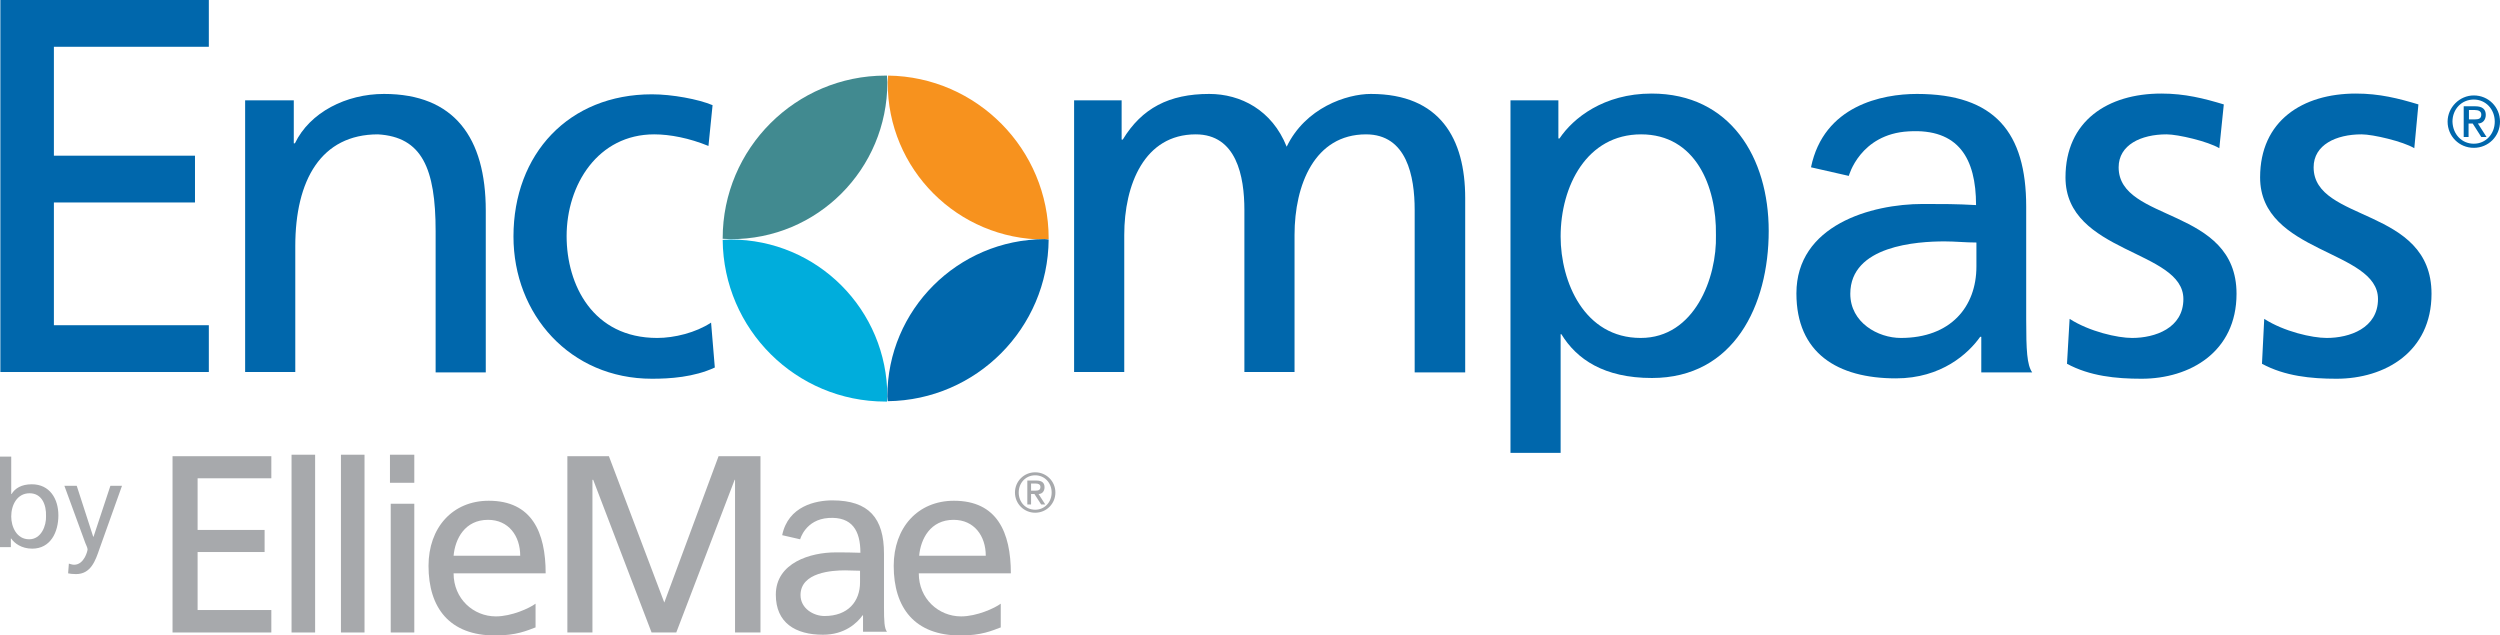 <?xml version="1.0" encoding="utf-8"?>
<!-- Generator: Adobe Illustrator 24.3.0, SVG Export Plug-In . SVG Version: 6.00 Build 0)  -->
<svg version="1.1" id="Layer_1" xmlns="http://www.w3.org/2000/svg" xmlns:xlink="http://www.w3.org/1999/xlink" x="0px" y="0px"
	 viewBox="0 0 668 169.8" style="enable-background:new 0 0 668 169.8;" xml:space="preserve">
<style type="text/css">
	.st0{fill:#418A90;}
	.st1{fill:#00ADDC;}
	.st2{fill:#F7921E;}
	.st3{fill:#0067AC;}
	.st4{fill:#A7A9AC;}
</style>
<g>
	<path class="st0" d="M237.1,22c0-0.6-0.1-1.2-0.1-1.8c-0.1,0-0.3,0-0.4,0c-24,0-43.5,19.5-43.5,43.5c0,0,0,0.1,0,0.1
		c0.7,0,1.4,0.1,2.1,0.1C218.4,64,237.1,45.2,237.1,22"/>
	<path class="st1" d="M195.2,64c-0.7,0-1.4,0.1-2.1,0.1c0.2,23.9,19.6,43.2,43.5,43.2c0.1,0,0.3,0,0.4,0c0-0.4,0.1-0.9,0.1-1.3
		C237.1,82.8,218.4,64,195.2,64"/>
	<path class="st2" d="M279.1,64c0.4,0,0.7,0,1.1-0.1c0-0.1,0-0.1,0-0.2c0-23.8-19.2-43.2-42.9-43.5c0,0.6-0.1,1.2-0.1,1.8
		C237.1,45.2,255.9,64,279.1,64"/>
	<path class="st3" d="M237.1,105.9c0,0.4,0.1,0.9,0.1,1.3c23.7-0.3,42.8-19.5,43-43.2c-0.4,0-0.7-0.1-1.1-0.1
		C255.9,64,237.1,82.8,237.1,105.9"/>
	<polygon class="st3" points="0.1,0 55.8,0 55.8,12.5 14.4,12.5 14.4,41.6 52.1,41.6 52.1,54.1 14.4,54.1 14.4,86.9 55.8,86.9 
		55.8,99.4 0.1,99.4 	"/>
	<path class="st3" d="M65.5,26.8h13v11.5h0.3c4-8.3,13.7-13.2,23.8-13.2c18.8,0,27.2,11.7,27.2,31.2v43.2h-13.4V61.8
		c0-16.9-3.7-25.2-15.4-25.9c-15.2,0-22.1,12.2-22.1,29.9v33.6H65.5V26.8z"/>
	<path class="st3" d="M189.3,39c-5.1-2.1-10.3-3.1-14.5-3.1c-15,0-23.4,13.4-23.4,27.2c0,13,7,27.2,24.2,27.2
		c4.6,0,10.3-1.4,14.4-4.1l1,12c-5.6,2.6-12,3-16.8,3c-21.9,0-37-17.2-37-38c0-22.1,14.8-38,37-38c5.4,0,12.4,1.3,16.2,2.9L189.3,39
		z"/>
	<path class="st3" d="M287.2,26.8h12.5v10.5h0.3c5.1-8.4,12.4-12.2,23.1-12.2c8.4,0,16.8,4.3,20.7,14.1c5-10.4,16-14.1,22.5-14.1
		c18.5,0,25.2,12,25.2,27.8v46.6H378V56.1c0-9-2.1-20.2-13-20.2c-13.7,0-19.1,13.4-19.1,26.9v36.6h-13.4V56.1c0-9-2.1-20.2-13-20.2
		c-13.7,0-19.1,13.4-19.1,26.9v36.6h-13.4V26.8z"/>
	<path class="st3" d="M403.6,26.8h12.8V37h0.3c3.6-5.4,11.8-12,24.6-12c21.1,0,31.3,17.2,31.3,36.7c0,19.9-9.3,39.3-31.2,39.3
		c-12.8,0-20.1-5-24.2-11.7H417V121h-13.4V26.8z M438.5,35.9c-14.5,0-21.5,13.8-21.5,27.3c0,12.1,6.3,27.1,21.4,27.1
		c14.4,0,20.4-16.1,20.1-27.5C458.7,49.7,453,35.9,438.5,35.9"/>
	<path class="st3" d="M494,47l-10.1-2.3c3.4-16.5,19-19.6,28.3-19.6c20.8,0,29.2,10.3,29.2,30.1v30.1c0,8.3,0.2,12.2,1.6,14.2h-13.6
		V90h-0.3c-3.1,4.4-10.3,11.1-22.5,11.1c-15.7,0-26.6-6.8-26.6-22.7c0-18.2,19.9-23.9,33.8-23.9c5.3,0,9,0,14.2,0.3
		c0-12.5-4.7-20.5-18-19.7C497,35.8,494,47,494,47 M528.1,64.8c-2.9,0-5.7-0.3-8.5-0.3c-7.3,0-25.2,1.1-25.2,14
		c0,7.7,7.4,11.8,13.5,11.8c13.3,0,20.2-8.3,20.2-19.1V64.8z"/>
	<path class="st3" d="M553,85.2c5.3,3.4,12.8,5.1,16.7,5.1c6.1,0,13.7-2.6,13.7-10.4c0-13.2-31.5-12.1-31.5-32.5
		c0-15.1,11.3-22.4,25.6-22.4c6.3,0,11.4,1.3,16.7,2.9L593,39.6c-3-1.8-11-3.7-14.1-3.7c-6.8,0-12.8,2.8-12.8,8.8
		c0,14.8,31.5,10.5,31.5,33.8c0,15.5-12.4,22.7-25.4,22.7c-6.8,0-13.8-0.7-19.9-4L553,85.2z"/>
	<path class="st3" d="M605,85.2c5.3,3.4,12.8,5.1,16.7,5.1c6.1,0,13.7-2.6,13.7-10.4c0-13.2-31.5-12.1-31.5-32.5
		c0-15.1,11.3-22.4,25.6-22.4c6.3,0,11.4,1.3,16.7,2.9l-1.1,11.7c-3-1.8-11-3.7-14.1-3.7c-6.8,0-12.8,2.8-12.8,8.8
		c0,14.8,31.5,10.5,31.5,33.8c0,15.5-12.4,22.7-25.4,22.7c-6.8,0-13.8-0.7-19.9-4L605,85.2z"/>
	<path class="st3" d="M661,25.5c3.9,0,7,3.1,7,7c0,3.9-3.1,7-7,7c-3.9,0-7-3.1-7-7C654,28.7,657.2,25.5,661,25.5 M661,38.4
		c3.2,0,5.6-2.6,5.6-5.9c0-3.3-2.4-5.9-5.6-5.9c-3.3,0-5.7,2.6-5.7,5.9C655.4,35.9,657.8,38.4,661,38.4 M658.3,28.4h3.1
		c1.9,0,2.8,0.8,2.8,2.3c0,1.3-0.8,2.3-2.1,2.3l2.3,3.6h-1.4l-2.3-3.6h-1.1v3.6h-1.3V28.4z M659.7,31.9h1.6c1,0,1.7-0.2,1.7-1.3
		c0-0.9-0.8-1.2-1.7-1.2h-1.6V31.9z"/>
	<path class="st4" d="M0,122h3v10h0.1c0.9-1.5,2.6-2.6,5.4-2.6c4.8,0,7.1,3.9,7.1,8.3c0,4.5-2.1,8.9-7,8.9c-2.9,0-4.8-1.5-5.6-2.7
		H2.9v2.3H0V122z M7.9,131.8c-3.3,0-4.9,3.1-4.9,6.2c0,2.7,1.4,6.1,4.8,6.1c3.2,0,4.6-3.6,4.5-6.2C12.4,134.9,11.2,131.8,7.9,131.8"
		/>
	<path class="st4" d="M18.4,150.6c0.4,0.1,0.9,0.3,1.4,0.3c2.7,0,3.6-3.7,3.6-4.1c0-0.4-0.4-1.2-0.6-1.7l-5.6-15.3h3.3l4.4,13.6h0.1
		l4.5-13.6h3.1l-6,16.8c-1.1,3.2-2.3,6.8-6.3,6.8c-1,0-1.5-0.1-2.1-0.2L18.4,150.6z"/>
	<path class="st4" d="M276.6,126.2c3,0,5.4,2.4,5.4,5.4s-2.4,5.4-5.4,5.4c-3,0-5.4-2.4-5.4-5.4S273.6,126.2,276.6,126.2
		 M276.6,136.2c2.5,0,4.4-2,4.4-4.6c0-2.6-1.9-4.6-4.4-4.6c-2.5,0-4.4,2-4.4,4.6C272.2,134.2,274.1,136.2,276.6,136.2 M274.5,128.4
		h2.4c1.5,0,2.2,0.6,2.2,1.8c0,1-0.6,1.8-1.6,1.8l1.8,2.8h-1.1l-1.8-2.8h-0.9v2.8h-1V128.4z M275.5,131.1h1.2c0.8,0,1.3-0.2,1.3-1
		c0-0.7-0.6-0.9-1.3-0.9h-1.2V131.1z"/>
	<polygon class="st4" points="46.1,121.9 72.5,121.9 72.5,127.8 52.8,127.8 52.8,141.6 70.7,141.6 70.7,147.5 52.8,147.5 52.8,163 
		72.5,163 72.5,169 46.1,169 	"/>
	<rect x="77.9" y="121.5" class="st4" width="6.3" height="47.5"/>
	<rect x="91.1" y="121.5" class="st4" width="6.3" height="47.5"/>
	<path class="st4" d="M110.7,129h-6.5v-7.5h6.5V129z M104.4,134.6h6.3V169h-6.3V134.6z"/>
	<path class="st4" d="M143.2,167.6c-2.4,0.9-5.2,2.2-10.9,2.2c-12.2,0-17.8-7.4-17.8-18.6c0-10.2,6.4-17.4,16.1-17.4
		c11.5,0,15.2,8.4,15.2,19.4h-24.6c0,6.8,5.3,11.5,11.3,11.5c4.2,0,9-2.2,10.6-3.4V167.6z M139,148.5c0-5.3-3.1-9.6-8.6-9.6
		c-6.2,0-8.8,5.1-9.2,9.6H139z"/>
	<polygon class="st4" points="151.6,121.9 162.7,121.9 177.5,161 192,121.9 203.2,121.9 203.2,169 196.4,169 196.4,128.2 
		196.3,128.2 180.7,169 174.1,169 158.5,128.2 158.3,128.2 158.3,169 151.6,169 	"/>
	<path class="st4" d="M267.5,167.6c-2.4,0.9-5.2,2.2-10.9,2.2c-12.2,0-17.8-7.4-17.8-18.6c0-10.2,6.4-17.4,16.1-17.4
		c11.5,0,15.2,8.4,15.2,19.4h-24.6c0,6.8,5.3,11.5,11.3,11.5c4.2,0,9-2.2,10.6-3.4V167.6z M263.4,148.5c0-5.3-3.1-9.6-8.6-9.6
		c-6.2,0-8.8,5.1-9.2,9.6H263.4z"/>
	<path class="st4" d="M213.8,144.1L209,143c1.6-7.8,9-9.3,13.4-9.3c9.8,0,13.8,4.8,13.8,14.2v14.2c0,3.9,0.1,5.8,0.8,6.7h-6.4v-4.4
		h-0.1c-1.5,2.1-4.8,5.2-10.6,5.2c-7.4,0-12.6-3.2-12.6-10.7c0-8.6,9.4-11.3,15.9-11.3c2.5,0,4.2,0,6.7,0.1c0-5.9-2.2-9.7-8.5-9.3
		C215.2,138.8,213.8,144.1,213.8,144.1 M229.8,152.5c-1.3,0-2.7-0.1-4-0.1c-3.4,0-11.9,0.5-11.9,6.6c0,3.6,3.5,5.6,6.4,5.6
		c6.3,0,9.5-3.9,9.5-9V152.5z"/>
</g>
</svg>

